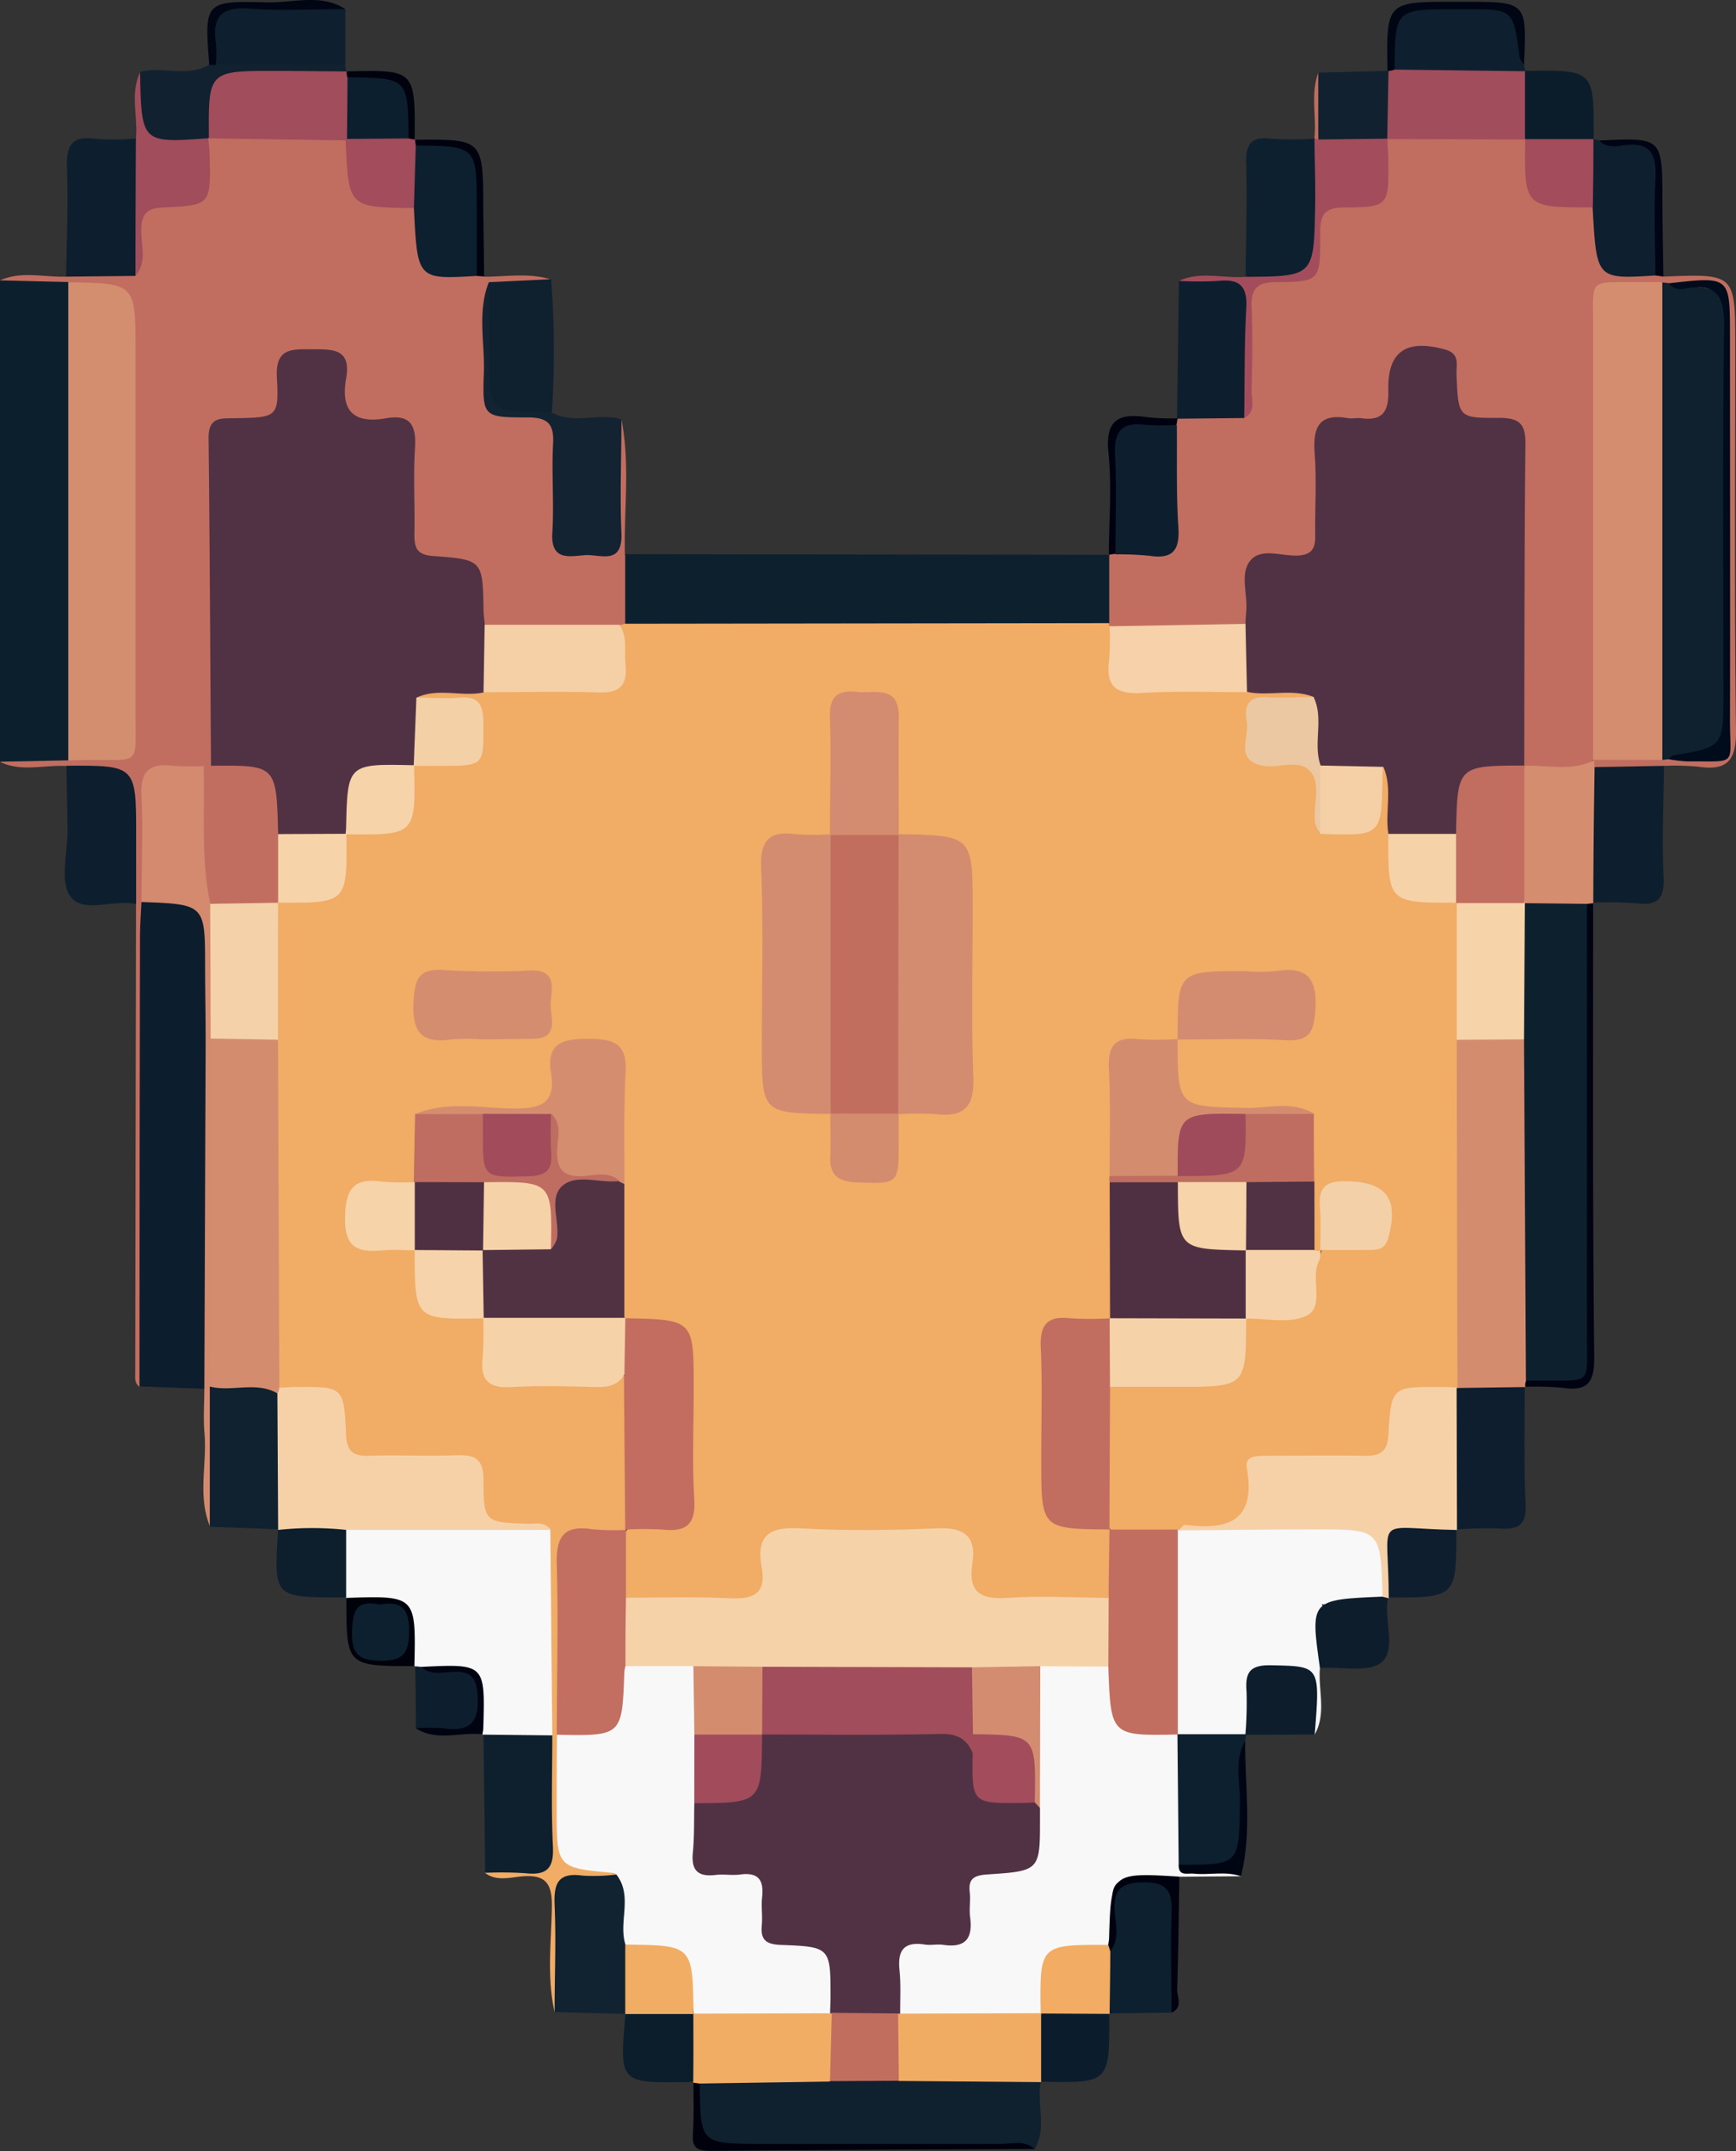 <svg xmlns="http://www.w3.org/2000/svg" viewBox="0 0 279.75 346.45"><rect x="0" y="0" width="279.75" height="346.45" fill="#333333" stroke="none"/><defs><style>.cls-1{fill:#f1ac65;}.cls-2{fill:#c16e60;}.cls-3{fill:#f8f8f8;}.cls-4{fill:#0d202e;}.cls-5{fill:#0c1f2d;}.cls-6{fill:#0c1d2d;}.cls-7{fill:#f8f8f9;}.cls-8{fill:#0f202f;}.cls-9{fill:#d38a6e;}.cls-10{fill:#132331;}.cls-11{fill:#0e1e2e;}.cls-12{fill:#102130;}.cls-13{fill:#0d1f2e;}.cls-14{fill:#0d202f;}.cls-15{fill:#112231;}.cls-16{fill:#0e202e;}.cls-17{fill:#0e202f;}.cls-18{fill:#0f202e;}.cls-19{fill:#a34d5c;}.cls-20{fill:#a14d5b;}.cls-21{fill:#11212f;}.cls-22{fill:#0e1d2c;}.cls-23{fill:#0b1d2c;}.cls-24{fill:#0c1d2c;}.cls-25{fill:#0d1e2d;}.cls-26{fill:#0b1d2b;}.cls-27{fill:#0d1d2c;}.cls-28{fill:#112130;}.cls-29{fill:#000311;}.cls-30{fill:#00010d;}.cls-31{fill:#00020f;}.cls-32{fill:#010614;}.cls-33{fill:#00020b;}.cls-34{fill:#000110;}.cls-35{fill:#000513;}.cls-36{fill:#000613;}.cls-37{fill:#000414;}.cls-38{fill:#000410;}.cls-39{fill:#00020d;}.cls-40{fill:#513244;}.cls-41{fill:#f6d2a9;}.cls-42{fill:#d38c6e;}.cls-43{fill:#d48c6f;}.cls-44{fill:#f6d1a8;}.cls-45{fill:#d38c6f;}.cls-46{fill:#c26d5f;}.cls-47{fill:#513243;}.cls-48{fill:#c16d5f;}.cls-49{fill:#4f3043;}.cls-50{fill:#c26e60;}.cls-51{fill:#d48d6f;}.cls-52{fill:#f5d0a7;}.cls-53{fill:#f6d2a8;}.cls-54{fill:#f6d1a9;}.cls-55{fill:#f4d1a8;}.cls-56{fill:#f7d3a9;}.cls-57{fill:#bf6d61;}.cls-58{fill:#bf6d60;}.cls-59{fill:#ebc8a1;}.cls-60{fill:#f5d2a9;}.cls-61{fill:#f6d3aa;}.cls-62{fill:#f3d0a7;}.cls-63{fill:#f6d3a9;}.cls-64{fill:#f4d0a7;}.cls-65{fill:#d38d6f;}.cls-66{fill:#a24d5c;}.cls-67{fill:#a24c5c;}.cls-68{fill:#d58d6f;}.cls-69{fill:#0f212f;}.cls-70{fill:#000b1b;}.cls-71{fill:#f1ac64;}.cls-72{fill:#d38c70;}.cls-73{fill:#f2ac64;}.cls-74{fill:#f2ad65;}.cls-75{fill:#c26e5f;}.cls-76{fill:#f2ad64;}.cls-77{fill:#0c1f2e;}.cls-78{fill:#a24d5b;}.cls-79{fill:#a24c5b;}.cls-80{fill:#c16e5f;}.cls-81{fill:#f7d4a9;}.cls-82{fill:#a14b5b;}.cls-83{fill:#a04b5b;}</style></defs><g id="Layer_2" data-name="Layer 2"><g id="Layer_1-2" data-name="Layer 1"><path class="cls-1" d="M89.37,324.06c-1.26-5.58-.54-11.24-.44-16.83.08-3.92-1-5.4-5-5-1.87.19-4,.77-5.77-.58,1-1.68,2.79-1.78,4.41-1.74,3.82.08,4.8-2,4.75-5.36-.07-5.16-.1-10.32,0-15.48-.23-8.3,0-16.6-.11-24.9,0-2,.16-4-.67-5.87-1.09-1.67-2.81-1.61-4.47-1.56-4,.1-5.88-1.91-5.73-5.77s-1.78-5.27-5.48-5.13c-3.48.14-7,0-10.45,0-3.75,0-6.19-1.46-6-5.52s-1.63-5.74-5.62-5.55a5.25,5.25,0,0,1-4.55-1.61,9.05,9.05,0,0,1-1-4.81c0-16.88-.21-33.77.09-50.65.22-7.2-.94-14.44.74-21.58,1.11-1.82,3-2.14,4.79-2,4.47.31,6-1.89,5.61-6a6.72,6.72,0,0,1,.49-2.92,3.1,3.1,0,0,1,1-1.25c.64-.17-.21-.24.43-.2,7,.45,10.17-2.89,9.7-9.82a2.66,2.66,0,0,1,1.06-1.12c1.69-.82,3.53-.73,5.34-.76,2.63,0,3.89-1.2,3.93-3.92,0-2.88-1.12-4.21-4.06-4.32-2-.07-4.41.57-5.73-1.86,3.14-3.37,7.2-1.53,10.86-1.93,5.12-.07,10.23,0,15.35,0,6.15-.06,6.31-.24,6.4-6.42a6.34,6.34,0,0,1,.52-3.38,4.69,4.69,0,0,1,1.64-.86,26.59,26.59,0,0,1,7-.45q31.17,0,62.33,0a22.77,22.77,0,0,1,6.93.55,4.16,4.16,0,0,1,1.53,1,7.12,7.12,0,0,1,1,3.29c.79,6.21.8,6.21,6.84,6.27,4.65,0,9.31-.07,14,0,3.72.41,7.83-1.48,11,1.94-1.47,2.55-4.06,1.75-6.24,1.94-2.51.21-3.49,1.47-3.48,3.86,0,2.19.47,3.75,3.1,4.22,7,1.26,7,1.36,7.85,8.21a3.17,3.17,0,0,0,1.12,2.12c5.94,1.41,6.51,1,7.12-4.81.16-1.58-.07-3.38,1.82-4.24,3.42,3.11,1.55,7.18,2,10.83,0,.83,0,1.66.05,2.49,0,6.5,0,6.5,6.46,7.56a5.2,5.2,0,0,1,3.54,1.62c2.16,7.15.7,14.46,1,21.69.24,17,.09,33.93.08,50.89a12.16,12.16,0,0,1-.53,3.93,3.93,3.93,0,0,1-1,1.52,3.25,3.25,0,0,1-1.81.73c-5.33-.24-8.39,1.58-8.13,7.6.12,2.88-2.53,3.57-5,3.68-4.31.18-8.63,0-12.94.1-2.34,0-4.07.49-4.57,3.37-1.29,7.28-1.41,7.26-8.59,7.52a10.52,10.52,0,0,0-2.95.37,10.5,10.5,0,0,1-1.74.42c-3.6,0-7.39,1.33-10.56-1.54-2.13-7.41-1.67-14.85-.3-22.31,2.21-2.42,5.18-1.58,7.91-1.79,1.14-.08,2.31,0,3.46,0,8.92,0,8.92,0,10.31-8.57a3.37,3.37,0,0,1,.94-1.35c7.6.57,10.17-4.57,12-10.57,1.74-1.66,4-1.36,6.09-1.44,2.85-.1,3.53-1.78,3.53-4.26,0-2.69-1.17-3.92-3.87-3.91-2.47,0-4.16.69-4.31,3.53-.11,2.09.26,4.35-1.49,6.07a1,1,0,0,1-1.43-.31c-1.59-3.37-.84-6.94-.93-10.43-.39-3.26.81-6.68-1.06-9.77-3.75-2.18-7.82-.94-11.72-1-9.26-.22-11.39-3.27-8.09-12.13,2.93-2.79,6.59-1.52,10-1.77,2.31-.17,4.64,0,7-.08,2.7-.08,3.81-1.47,3.84-4.1s-1.3-3.91-3.95-3.87c-1.32,0-2.65-.05-4,0-3,.09-6.1-.64-8.9.39-3.72,1.37-1.3,5.41-2.78,7.88a12.72,12.72,0,0,1-.84,1.23,5.94,5.94,0,0,1-4.59,1.44c-4-.24-5,1.95-5,5.51.11,4.93.13,9.86,0,14.8,0,.61,0,1.21,0,1.81-.32,7.09,1.27,14.28-1.07,21.26-1.09,1.21-2.57,1.37-4.06,1.58-5.76.79-5.78.8-5.81,6.74s.14,12-.05,17.93c-.13,4.11.75,6.87,5.64,6.51a5.13,5.13,0,0,1,4.08,1.57,11.51,11.51,0,0,1,.13,11c-6.77,2.61-13.73,1.5-20.61.77-2.61-.27-3.1-2.86-3.14-5-.07-4.13-2.22-5.42-6.05-5.34-6.66.14-13.31.09-20,0-3.26,0-4.72,1.21-5.06,4.59-.56,5.46-1.52,6.38-6.87,6.31-5.58-.08-11.3,1.24-16.73-1.17a11.33,11.33,0,0,1-.16-11c1.47-1.69,3.51-1.79,5.5-1.81,2.84,0,4.28-1.24,4.28-4.21V218.2c0-2.88-1.26-4.26-4.17-4.33-2-.05-4,0-5.62-1.58-2.49-7-.82-14.24-1.14-21.36,0-5.62,0-11.25,0-16.88,0-3-.87-5.12-4.48-5.13-3.2,0-4.22,1.62-4.58,4.55-.71,5.87-1.25,6-7.18,6.37-4.68.29-9.55-1.38-14,1.19-1.65,2.9.07,6.51-2,9.31-1.75,1.65-4,1.41-6.12,1.47-2.77.07-3.74,1.49-3.74,4.11s1.09,4,3.82,4c2,0,4-.11,5.75,1.16a5.88,5.88,0,0,1,1.34,4.66c-.23,3.85,1.47,5.51,5.29,5.24a8.07,8.07,0,0,1,3.9.63,2.86,2.86,0,0,1,1.17,1.14c2,9.15,2,9,11.88,9.24,3.7.11,7.37-1.5,11-.09,1.28,8.09,2,16.16-.41,24.18a5.58,5.58,0,0,1-4.52,1.69c-4.3-.2-5.25,2.17-5.21,5.93.08,8.46.17,16.92,0,25.38q.19,7.39,0,14.79c-.08,3.61.66,6.11,5,6.1,1.49,0,3.46.05,3.64,2.4a4.21,4.21,0,0,1-2.17,1.12c-6.41,1.43-6.19,1.44-6.51,8.29C91,315.92,92.84,320.43,89.37,324.06Z"/><path class="cls-2" d="M100.73,100.46c-.31.09-.62.16-.93.22-7.26,2.33-14.56,1.79-21.86.27-.34-.35-.85-.68-.87-1.17-.32-5.62-1.89-9.78-8.84-9.52-2.3.08-2.7-2.61-2.83-4.66-.25-4-.13-8-.11-12,0-3.06-1.19-4.75-4.39-4.63-4.62.18-6.74-2-6.63-6.63.06-2.43-.74-4.19-3.67-4.24s-4.21,1.52-4.23,4.29c0,3.86-1.43,6.57-5.76,6.48s-5.33,2.13-5.3,6c.11,13.66.07,27.32,0,41,0,2.48.27,5-.94,7.36A3.35,3.35,0,0,1,33,124.29c-8.71,1.63-8.7,1.63-8.71,10.81,0,3.65.06,7.3,0,11,.33,23.95.12,47.89.1,71.83,0,2-.06,4.05-1.92,5.42-.82-.57-.68-1.44-.68-2.25q.06-37.71.13-75.42c-2.63-3.34-1.3-7.26-1.6-10.94a38.45,38.45,0,0,1,0-4.92c.13-3.22-1.15-4.94-4.57-4.86a6.45,6.45,0,0,1-5-1.58c-3.57-.23-7.22,1-10.7-.65,3.24-2.92,7.18-1.45,10.84-1.72,8.56-.49,9.5,2,9.45-9.77-.08-18.15,0-36.31,0-54.46,0-9.48,0-9.48-9.4-9.8C7.2,46.67,3.23,48.17,0,45.16c3.47-1.56,7.1-.48,10.66-.6,2.72-2.58,6.45-.78,9.42-2.19,2.06-1.41,1.27-3.59,1.42-5.46.21-2.61,1.2-4.83,4-4.61,5.89.47,7.48-2.57,7.12-7.68a4,4,0,0,1,.58-1.88,3.13,3.13,0,0,1,1.34-1.13c7-.9,14-1.44,21,.4a5.06,5.06,0,0,1,1.62,4.47c-.32,4.37,1.71,6,5.87,5.62a5.8,5.8,0,0,1,3.77.94,4.06,4.06,0,0,1,1.12,2.17c1.51,7.17,1.51,7.17,8.76,8.36a11,11,0,0,1,1.35,1c3.58,0,7.2-.67,10.74.44-2,3.29-5.83,1-8.29,2.8-2.69,5.18-1,10.68-1,16,0,2.14,2.47,2.17,4.35,2.32,5.46.44,6.24,1.26,6.42,6.6.11,3.15,0,6.3,0,9.44C90.35,85,90,88,94.38,87.9s3.84-3.25,3.91-6c.07-3-.06-6,.06-8.94.08-1.94-.2-4.06,1.79-5.39,1.43,7.21.39,14.47.56,21.71A9.81,9.81,0,0,1,100.73,100.46Z"/><path class="cls-2" d="M268.08,44.55c11.55-.46,11.55-.46,11.55,11.14,0,20.64-.16,41.28.12,61.91.07,4.9-1.41,6.59-6.13,5.88a41.62,41.62,0,0,0-5.48-.13c-3.52,2.3-7.2,1.94-10.93.67a1.14,1.14,0,0,1-.48-1.57c3.32-2.42,7.13-1.25,10.74-1.46h1.82c8,0,8,0,8-8V55.18c0-8.31,0-8.31-8.21-8.29l-1.84,0c-8.95.36-9,.36-9,9.25,0,19.41,0,38.81,0,58.22,0,2.61.46,5.35-1.23,7.71-3.28,4.07-7.24,3.25-11.31,1.56-1.91-2.27-1.5-5-1.51-7.65,0-13.32,0-26.64,0-40,0-5,.27-7.25-6-7.28-3.93,0-4.85-2.86-5-6.16-.08-2.63-.88-4.51-4-4.51-2.81,0-3.63,1.47-3.95,4-.79,6.28-.91,6.56-6.86,6.76-4,.13-5.24,1.84-5.14,5.52s.13,7.66-.09,11.48c-.16,2.92-1.56,5-4.56,4.84-5.15-.25-6.78,2.31-6.53,7a4.22,4.22,0,0,1-1.29,3.18,43.87,43.87,0,0,1-22,0,.58.58,0,0,1-.07-.48,10.17,10.17,0,0,1,0-11l-.06.09a10,10,0,0,1,1.4-.93c8.22-1.33,8.18-1.33,8.25-10,0-3.26-.41-6.56.49-9.78a10.17,10.17,0,0,1,.94-1.41l-.1.07c2.76-2.43,6.54-.58,9.46-2.26,1.83-1.57,1.16-3.7,1.21-5.62.11-3.33.08-6.65,0-10,0-3.76,1.76-5.7,5.45-5.43,4.49.33,5.93-1.76,5.59-5.94-.25-3.07.53-6.08,4.29-5.95,5.33.18,7.13-2.32,6.75-7.2a4.44,4.44,0,0,1,.48-1.93,3,3,0,0,1,1.18-1.31c6.88-1.47,13.79-1,20.69-.29a3.39,3.39,0,0,1,1.38,1c-.32,7.48,4,10.31,10.75,10.66A4,4,0,0,1,257.8,35c1.52,7.36,1.52,7.36,8.93,8.64C267.19,43.9,267.64,44.21,268.08,44.55Z"/><path class="cls-3" d="M200,302.19l-9.9.08a6.22,6.22,0,0,1-2.61,1.29c-6.55,1.18-6.54,1.19-7.52,7.84a5,5,0,0,1-.7,1.81c-.34.36-.73.89-1.18.86-7.31-.61-9.61,3.62-9.71,10A3.23,3.23,0,0,1,167,325.2c-7.35.8-14.7,1.54-22-.45-2.44-2.86-1.83-6.21-1.26-9.43s3.34-3.44,5.82-3.39c4.26.07,6.12-1.81,5.67-6-.32-3,.89-4.53,4-5,7-1,7-1.07,7-8.11,0-.66,0-1.32.07-2,.13-5.6-.05-11.2-.1-16.8,0-2,0-4,1.15-5.72,3.5-2.23,7.18-1.76,10.89-.7,1.76,1.15,1.94,3,1.82,4.8-.31,4.4,1.82,5.9,5.9,5.58a6.65,6.65,0,0,1,3.35.64,2.84,2.84,0,0,1,1.18,1.22c1.71,6.11-.14,12.46,1.19,18.58.94,1.93,2.77,1.38,4.34,1.6S199.49,300,200,302.19Z"/><path class="cls-4" d="M178.75,89.36c0,3.67,0,7.33,0,11l-78,.1,0-11.2Z"/><path class="cls-5" d="M0,45.16l11,.27c1.58,2,1.45,4.35,1.45,6.66q0,31.86,0,63.71c0,2.31.13,4.69-1.46,6.66l-11,.22Q0,83.92,0,45.16Z"/><path class="cls-6" d="M22.48,223.3q0-36.28.08-72.55c0-1.81.16-3.63.24-5.44,2-1.61,4.31-1.53,6.65-1.34,2.91.25,4.54,1.76,4.69,4.76.17,3.32.1,6.64.1,10q0,28.89,0,57.79c0,2.43.56,5-1.29,7.16Z"/><path class="cls-7" d="M212.7,268.64c-.3,3.58,1.08,7.28-.84,10.73-1.81-1.68-1.47-3.95-1.55-6.06-.11-2.89-1.81-3.55-4.3-3.52s-3.69,1-3.8,3.52c-.1,2.11.22,4.37-1.52,6.09l.12-.12a9.88,9.88,0,0,1-11.07,0l0,.05a69,69,0,0,1,0-33l.16.1c9.48-1,18.95-2.18,28.53-1.66,3.85.21,5.8,2,5.64,5.91-.09,2.13.32,4.33-.89,6.29-3.5,2.11-4.43,2.23-10.19,1.39C214.58,261.83,215,265.26,212.7,268.64Z"/><path class="cls-8" d="M167.72,335.29c-.72,3.59,1.05,7.4-1,10.87-10.59-.83-21.19-.19-31.79-.35-6.3-.1-12.61-.12-18.91,0-2.7.06-4.07-.63-3.75-3.58.26-2.3-.23-4.64.29-6.94,2.52-2.22,5.62-1.5,8.52-1.56,4.13-.07,8.25-.18,12.37.09,3.76-.11,7.51-.14,11.27,0,7.43.28,14.92-1,22.3.8Z"/><path class="cls-9" d="M32.93,223.64q.1-27.91.21-55.84c0-4-.08-8-.09-12,0-10.15,0-10.15-10.25-10.52,0-5.65.28-11.32,0-16.95-.22-4,1.16-5.48,5.07-5a39.35,39.35,0,0,0,5,.05,6.78,6.78,0,0,1,1.51,5,130,130,0,0,0,1,17.08c.23,7.33.19,14.66,0,22q.3,27.79,0,55.57c.19,5.76.1,11.52,0,17.28,0,2,.08,4-1.55,5.52-2-4.86-.47-9.93-.87-14.88C32.74,228.57,32.92,226.1,32.93,223.64Z"/><path class="cls-10" d="M100.14,67.55c0,6.15-.26,12.29,0,18.43.17,5.09-3.44,3.28-5.82,3.43S88.75,90.47,89,85.88c.31-4.79-.13-9.63.13-14.43.18-3.33-1-4.24-4.24-4.22-7,0-7.17-.12-6.92-7.17.17-4.87-1.08-9.83.8-14.61,2.42,3.25,1.39,7,1.47,10.57.15,7.49,0,7.49,6.93,9.42a6.2,6.2,0,0,1,1.72,1C92.5,68.42,96.48,66.42,100.14,67.55Z"/><path class="cls-11" d="M245.71,223.36c0,6.28-.17,12.56.14,18.83.18,3.48-1.19,4.21-4.25,4a61.41,61.41,0,0,0-6.91.15l-.62-.71c-1-7.41-2.13-14.83.69-22.12l.1.06c3.23-2.45,6.71-1.77,10.2-.79Z"/><path class="cls-12" d="M33.81,245.9q0-11.29,0-22.58c4-2.13,7.86-2.3,11.41,1,1.89,7.08,1.53,14.18.26,21.3l-.64.69Z"/><path class="cls-13" d="M10.71,123.33c11.23-.06,11.24-.06,11.23,11.36,0,3.64,0,7.29,0,10.93-3.61-.84-8.59,1.64-10.64-1.3-1.71-2.44-.37-7-.41-10.63C10.84,130.24,10.77,126.78,10.71,123.33Z"/><path class="cls-14" d="M200.72,44.55c.05-6,.28-12,.1-18-.09-3.09.53-4.64,4-4.21a54.2,54.2,0,0,0,7,0c1.88,2.08,1.8,4.72,1.4,7.1a59.5,59.5,0,0,0-1,12.83c.1,1.93-.73,2.77-2.63,2.65C206.65,44.75,203.65,45.38,200.72,44.55Z"/><path class="cls-13" d="M256.82,123.55l11.32-.2c-.05,6-.36,11.94-.06,17.89.17,3.59-1,4.68-4.4,4.25a59.6,59.6,0,0,0-6.95-.11l-.64-.69C255.08,137.6,253.89,130.5,256.82,123.55Z"/><path class="cls-13" d="M200.5,67.33l-10.83.11q.17-11.11.31-22.25c11.26-.77,11.38-.77,11.2,10.54C201.12,59.59,202.18,63.56,200.5,67.33Z"/><path class="cls-13" d="M21.83,44.44l-11.17.12c.07-5.76.36-11.54.14-17.29-.14-3.62.53-5.53,4.69-4.9a37.16,37.16,0,0,0,6.41-.07,6.28,6.28,0,0,1,1.44,5.56C22.52,33.37,22.54,38.93,21.83,44.44Z"/><path class="cls-15" d="M89.37,324.06c0-5.75.26-11.51,0-17.25-.15-3.52.62-5.27,4.52-4.72a29.7,29.7,0,0,0,5.4-.17c2.67,0,2.64,2.13,2.88,3.84a30.56,30.56,0,0,1,.07,7c-.17,3.64.62,7.37-.82,10.92-.21.23-.42.45-.64.67Z"/><path class="cls-16" d="M89,279.5c0,6-.19,11.93.1,17.88.18,3.55-1,4.72-4.46,4.32a60.27,60.27,0,0,0-6.45-.06q-.14-11.14-.28-22.31l.67-.62C82.12,277.69,85.66,277,89,279.5Z"/><path class="cls-14" d="M189.74,279.32l11.07,0-.16,1.08c-.93,5.56-.3,11.16-.35,16.73,0,2.64-.57,4.12-3.54,3.74-2.26-.29-4.6.47-6.82-.48Z"/><path class="cls-17" d="M266.76,44.37c-9.48.6-9.48.6-10.11-10.88-2-3.38-1.65-6.89-.5-10.43l.64-.64,1,.21a5.35,5.35,0,0,0,1.43.35c8,.34,8.09.34,8,8.61C267.12,35.85,267.74,40.14,266.76,44.37Z"/><path class="cls-18" d="M88.93,66.4c-10.12.14-10.12.14-10.12-10.08V45.45l10-.48A151.77,151.77,0,0,1,88.93,66.4Z"/><path class="cls-17" d="M245.58,10.45l.22,1-.69.67c-6.9,1.28-13.78,2-20.58-.53C223.62,1,223.62,1,233.71,1c.33,0,.66,0,1,0,3.27.19,7.15-1.24,9.63.58S244.43,7.52,245.58,10.45Z"/><path class="cls-14" d="M188.78,324.16l-10,.12-.61-.68c-1.06-3.31-1.38-6.58.49-9.75,1.34-2.48.68-5.17.58-7.72-.18-4.24,2.71-3.31,5-3.24s5.32-1.25,5.07,3.1C188.92,312,189.81,318.13,188.78,324.16Z"/><path class="cls-17" d="M55.66,1.47c0,3,0,6,0,9-7,2.35-13.95,2.08-20.95.18C33.58,1,33.58.93,42.82,1,47.1,1.09,51.41.46,55.66,1.47Z"/><path class="cls-19" d="M200.5,67.33c.09-5.91,0-11.82.34-17.72.2-3.51-1.06-4.72-4.46-4.37a57,57,0,0,1-6.4,0c3.5-1.61,7.16-.36,10.74-.65,11-.08,11-.08,11.21-11.35.06-3.61-.07-7.22-.11-10.83v-.18a6.16,6.16,0,0,1,1.55-.8c3.46-.27,7-1.12,10.22.95,0,1.16.13,2.32.14,3.48.07,7.29.07,7.52-7.22,7.56-3.83,0-3.75,2.08-3.76,4.77,0,7-.08,7.19-7.06,7.25-3,0-4.13,1-4,4,.19,4.48.11,9,0,13.44C201.67,64.41,202.44,66.27,200.5,67.33Z"/><path class="cls-20" d="M21.83,44.44q0-11.07.07-22.14c.36-3.57-1-7.25.71-10.73,1.52,1.12,1.68,2.81,1.59,4.42-.24,3.84,1.51,5.36,5.24,5.12a5.3,5.3,0,0,1,4.13,1.16c.08,1,.2,2,.22,2.95.17,7.75.17,7.85-7.5,8.2-2.51.11-3.45.9-3.52,3.46S23.78,42.13,21.83,44.44Z"/><path class="cls-21" d="M33.57,22.27c-10.77.78-10.77.78-11-10.7,3.65-.93,7.58.93,11.11-1.12.36-.47.72-.47,1.07,0l20.86,0,.17,1-.62.59c-4.52,1.64-9.21.79-13.81.79-3.91,0-6.53.74-6.19,5.4a4.35,4.35,0,0,1-1.58,4Z"/><path class="cls-22" d="M212.7,268.64c-1.56-11-1.56-11,10.16-11.49l.45-.19.37.31c-.74,3.55,1.41,8.28-1,10.42C220.68,269.48,216.13,268.43,212.7,268.64Z"/><path class="cls-23" d="M178.75,324.28c.06,11.24.06,11.24-11,11l.1.06a10,10,0,0,1,0-11.1l-.07.05a10.12,10.12,0,0,1,11.11.06Z"/><path class="cls-24" d="M111.8,335.28c-.33,0-.66.07-1,.07-11,.14-11,.14-10-11l0,.06c3.21-2.28,6.69-1.53,10.16-.94a3.17,3.17,0,0,1,1.37,1.06,14.26,14.26,0,0,1,0,10.11C112.16,334.83,112,335.05,111.8,335.28Z"/><path class="cls-25" d="M55.82,257.28h-1c-10.7,0-10.7,0-10-11l-.06.11c3.52-2.34,7.17-1.94,10.88-.56,2.44,3.42,1.86,7.06.79,10.74Z"/><path class="cls-11" d="M234.69,246.3c0,11,0,11-11,11l.13.13c-1.16-3-.31-6.15-.52-9.21-.15-2.13,1.33-2.88,3.05-3.12,2.93-.41,5.9-.75,8.45,1.35Z"/><path class="cls-26" d="M245.8,11.42c11.1-.17,11.1-.17,11,11l0,0a9.76,9.76,0,0,1-11,0l0,0a9.76,9.76,0,0,1,0-11Z"/><path class="cls-27" d="M200.69,279.4a61.64,61.64,0,0,0,.19-6.92c-.24-3,.41-4.34,3.92-4.27,7.94.17,7.94,0,7.06,11.16Z"/><path class="cls-28" d="M223.59,22.34l-11.16.13a74.31,74.31,0,0,1,0-10.76l11.18-.3.6.67c1.3,3.51,1.8,7-.61,10.28Z"/><path class="cls-13" d="M67,278.35q0-5-.08-10l.79-.43a8.92,8.92,0,0,1,1.79,0c1.5.06,3,0,4.5.2,4.2.45,4.19,3.53,4.17,6.65s-1.67,4.46-4.77,4.08C71.24,278.57,69,279.31,67,278.35Z"/><path class="cls-29" d="M256.73,145.38c0,24.41-.1,48.81.17,73.21.05,4.35-1.25,5.5-5.22,4.92a47.42,47.42,0,0,0-6-.15l.09,0a1.09,1.09,0,0,1,.41-1.59c7.95-2.37,8-2.37,8-10.92q0-28.59,0-57.18c0-2.63-.35-5.33,1-7.81a1.1,1.1,0,0,1,1.6-.41Z"/><path class="cls-30" d="M112.76,335.51c.1,9.79.1,9.79,10,9.79,12.9,0,25.81,0,38.71,0,1.75,0,3.67-.64,5.21.83-17.39.08-34.79.14-52.19.29-2.09,0-3-.44-2.84-2.72.2-2.81.08-5.63.1-8.45l0,.09C112.16,335,112.49,335,112.76,335.51Z"/><path class="cls-31" d="M188.78,324.16c0-5.28-.16-10.58,0-15.85.12-3.32-.33-5.18-4.44-5.13-3.81,0-5,1.3-4.69,4.91.15,2,.79,4.31-.76,6.21a.68.68,0,0,1-.45-.63c0-.28.05-.42.13-.42a8.46,8.46,0,0,0,.15-1c.32-10.66.32-10.66,11.33-10-.11,6-.14,12.09-.36,18.12C189.67,321.64,190.69,323.32,188.78,324.16Z"/><path class="cls-32" d="M245.58,10.45a3.9,3.9,0,0,1-.71-1.26c-1-7.7-1-7.7-8.66-7.7h-1.48c-9.92,0-9.92,0-10,9.72-.22.5-.54.58-1,.23l-.14,0C223.4.29,223.4.29,234.43.29h1.5C246.06.29,246.06.29,245.58,10.45Z"/><path class="cls-33" d="M66.88,268.35c-11.08,0-11.08,0-11.06-11.07l0,.15c3.67-2.33,8-2.94,10.95,0s2.34,7.27,0,10.95Z"/><path class="cls-34" d="M189.77,67.37l-.17,1a4.23,4.23,0,0,1-1.68,1c-6.65,1.88-6.52,1.88-6.72,8.71-.1,3.72,1.1,7.68-1.45,11.11l-1.06.16c0-5.44.51-10.93-.06-16.3s1.54-6.56,6.2-5.86A33.86,33.86,0,0,0,189.77,67.37Z"/><path class="cls-35" d="M189.94,300.35c9.81,0,9.71,0,9.87-9.9.05-3.36-1-6.86.84-10.09-.05,7.28,1.14,14.6-.67,21.83-2.51-.86-5.11-.15-7.65-.42C191.36,301.67,189.88,302.26,189.94,300.35Z"/><path class="cls-31" d="M78,44.53l-1.23-.09c-2.47-3.44-1.3-7.38-1.39-11.09-.18-7.72-.06-7.72-7.51-8.94a2.85,2.85,0,0,1-1.3-1.05c0-.28.11-.56.17-.84,11.12-.13,11.11-.13,11.13,11.13C77.91,37.28,78,40.91,78,44.53Z"/><path class="cls-36" d="M34.79,10.46H33.72C32.93.29,32.93.11,43.12.38c4.17.1,8.56-1.46,12.54,1.09-5.14,0-10.31.32-15.42-.07C35.75,1.05,34.14,2.65,34.8,7A22.47,22.47,0,0,1,34.79,10.46Z"/><path class="cls-37" d="M266.76,44.37c0-5.1-.27-10.22,0-15.31.26-4.12-.69-6.37-5.33-5.63-1.24.2-2.66.34-3.7-.8,10.15-.48,10.13-.48,10.16,9.54,0,4.12.1,8.25.15,12.38Z"/><path class="cls-38" d="M67,278.35a31.3,31.3,0,0,1,4.44,0c4.38.66,5.86-1.07,5.51-5.45-.22-2.83-1.19-3.73-3.87-3.63-1.74.06-3.65.62-5.2-.78,3.29-2.49,7.26-2.83,9.88-.09,2.89,3.05,2.34,7.29,0,11l.15-.05C74.25,278.87,70.43,280.58,67,278.35Z"/><path class="cls-39" d="M55.82,11.5c11.09-.27,11.09-.27,11,11l0-.06a1,1,0,0,1-1.39-.15c-.13-6.14-3.16-9.38-9.41-9.42a.94.94,0,0,1-.17-1.38Z"/><path class="cls-2" d="M212.43,11.71V22.47a3.05,3.05,0,0,1-.61-.27C212.17,18.71,211.17,15.15,212.43,11.71Z"/><path class="cls-40" d="M200.71,100.48c0-.66.06-1.33.12-2,.26-2.78-1.1-6.1.67-8.21s5-.67,7.61-.79c2.2-.1,2.86-1.08,2.83-3.1-.06-4.48.25-9-.09-13.44-.32-4.23.79-6.41,5.39-5.59.65.11,1.34-.07,2,0,3.52.51,4.58-1,4.48-4.47-.16-6.32,2.93-8.32,9.18-6.58,2.44.68,1.75,2.5,1.81,4,.28,6.89.25,7.06,6.8,7,3.2,0,4.34.81,4.31,4.17-.19,17.27-.15,34.55-.19,51.82l-.53.62c-6.21.19-10.23,2.52-9.55,9.61.06.61-.59,1.14-1.15,1.54-3.66,1.14-7.27,1.69-10.67-.75-.58-3.59.72-7.31-.81-10.82-3.27,2-6.62,1.87-10,.39-2.53-3.65-1.65-7.66-1.2-11.62-3.49-1.4-7.19-.09-10.73-.81C198.43,107.85,198.62,104.19,200.71,100.48Z"/><path class="cls-40" d="M34,123.34c-.12-17.62-.19-35.24-.39-52.86,0-3.43,2.11-3.07,4.3-3.12,6.72-.13,7.06-.16,6.71-6.53-.26-4.61,2.13-4.61,5.44-4.58s6.6-.29,5.72,4.69c-.92,5.21,1.19,7.35,6.42,6.43,3.81-.67,4.91,1,4.68,4.72-.3,4.64,0,9.31-.1,14,0,2.14.39,3.27,3,3.46,8,.58,8,.7,8.14,8.63,0,.83.14,1.65.21,2.48a11.11,11.11,0,0,1-.18,10.86c-3.57.76-7.32-.79-10.82.84,1.69,3.75,2.08,7.44-.43,11l.06-.1c-6.64.76-10.38,4.41-11,11.12l.07-.08c-3.43,2.48-7.06,1.93-10.73.7-.11-.11-.28-.2-.35-.34A26.28,26.28,0,0,0,34,123.34Z"/><path class="cls-41" d="M178.6,268.43l-11-.07c-3.44,2.49-7.37,1.22-11.1,1.45-11.14.19-22.29.21-33.43,0-3.77.11-7.54.14-11.31,0s-7.7.9-11.27-1.26c-1.71-3.78-2.09-7.53.25-11.22,5.66,0,11.33-.2,17,.09,3.84.19,5.76-.89,5-5-.94-5.18,1.29-6.56,6.28-6.27,7.3.43,14.65.32,22,0,4.35-.18,6.36,1.26,5.68,5.66s1.06,5.85,5.49,5.55c5.47-.38,11-.06,16.47,0C181,261.09,181.1,264.77,178.6,268.43Z"/><path class="cls-3" d="M100.79,268.34l10.95,0c2.52,3.35,1.33,7.22,1.51,10.89s.13,7.32,0,11c0,1.15.07,2.31.07,3.47,0,6.11,0,6.24,6.31,7.25,3.61.57,4.55,2.81,4.64,5.92.07,2.47.5,4.39,3.62,4.93,7.73,1.34,9.49,5.51,5.72,12.9-7.33,1.71-14.63,2.33-21.88-.38l.06.06c-.49-6.87-4.4-10.37-11-11.18-1.17-3.67,1.24-7.8-1.46-11.28-.14-.09-.28-.24-.42-.25-9.22-.84-9.22-.84-9.21-10.49,0-3.94,0-7.87.06-11.81A24.17,24.17,0,0,0,100.79,268.34Z"/><path class="cls-7" d="M77.73,279.38a8,8,0,0,0,.15-1c.3-10.41.3-10.41-10-9.91l-1.1-.11c.25-11.37.25-11.37-11-11q0-5.53,0-11.06c5-3.09,10.63-1.61,15.9-1.45,5.67.17,11.38.77,17,1.47L89,279.5Z"/><path class="cls-42" d="M44.7,224.42c-3.47-2-7.31-.18-10.88-1.1l.12-56a10,10,0,0,1,10.86.18l.21,56A.67.67,0,0,1,44.7,224.42Z"/><path class="cls-43" d="M245.92,222.4a2,2,0,0,0-.12,1l-10.94.15q-.06-28-.11-56.05c3.75-2.38,7.53-2.22,11.35-.16,1.4,2.06,1.24,4.42,1.24,6.72q.06,20.85,0,41.71C247.34,218.05,247.49,220.42,245.92,222.4Z"/><path class="cls-44" d="M234.79,246.42c-13.84-.25-11-2.77-11,11l-1-.25c-.3-10.85-.3-10.87-11-10.84-7.28,0-14.57.1-21.86.16.36-.32.75-.94,1.06-.9,7,.92,11.47-.69,9.92-9.2-.38-2,1.81-1.92,3.28-1.93,5.29,0,10.58-.08,15.87,0,2.42,0,3.51-.67,3.67-3.34.45-7.8.57-7.79,8.52-7.73.82,0,1.65.05,2.48.08Z"/><path class="cls-45" d="M144.84,134.36c11.91.21,11.91.21,11.91,12.18,0,9-.23,18,.1,27,.16,4.68-1.47,6.43-6,5.91a47.9,47.9,0,0,0-6,0l-.67-.69a8.58,8.58,0,0,1-.89-4.31q-.12-17.53,0-35.08a8.49,8.49,0,0,1,.9-4.31Z"/><path class="cls-44" d="M44.7,224.42a2.23,2.23,0,0,0,.31-.93c.84,0,1.67-.09,2.5-.1,7.8-.07,7.91-.07,8.25,7.58.11,2.55.91,3.56,3.51,3.49,4.82-.13,9.65.08,14.47-.08,2.89-.09,4.15.7,4.17,3.89,0,6.94.23,6.93,7.19,7.14,1.29,0,2.71-.35,3.66,1l-32.94,0a50.84,50.84,0,0,0-11,0Z"/><path class="cls-45" d="M133.77,179.41c-11-.12-11-.12-11-11.34,0-9.43.25-18.87-.11-28.28-.17-4.5,1.32-6,5.61-5.42a39.64,39.64,0,0,0,5.45,0l.67.69a9.57,9.57,0,0,1,.91,4.85q.08,17,0,33.93a9.93,9.93,0,0,1-.88,4.86Z"/><path class="cls-46" d="M100.64,212.32c11.15.21,11.15.21,11.15,11.23,0,6-.27,12,.09,17.91.25,4.14-1.36,5.3-5.13,4.89a56.59,56.59,0,0,0-6,0l0,0-.2-25c-1.79-2.69-1.36-5.53-.53-8.39Z"/><path class="cls-47" d="M100.61,190.68l0,21.64.13,0a33.53,33.53,0,0,1-22.91,0l.09.07c-2.48-3.44-2-7-.58-10.7,2.76-2.8,6.72-.81,9.75-2.46,1.2-.89,1.21-2.18,1.33-3.5.55-6,1.42-6.78,7.54-6.63a9.13,9.13,0,0,1,3.36.48A3.37,3.37,0,0,1,100.61,190.68Z"/><path class="cls-48" d="M178.79,246.33c-11-.08-11-.08-11-11.32,0-6,.2-11.95-.07-17.91-.18-3.69,1-5.2,4.74-4.77a51.57,51.57,0,0,0,6.46,0l.58.69c.95,3.52,1.45,7-.62,10.34q-.06,11.52-.1,23Z"/><path class="cls-49" d="M178.88,212.33l-.06-21.9c3.39-2.25,7-1.62,10.56-.7,1.68,1.2,1.8,3.07,1.71,4.82-.2,3.91,1.37,5.79,5.4,5.48a7.59,7.59,0,0,1,3.82.65,2.87,2.87,0,0,1,1.2,1.24c.87,3.58,1.48,7.13-.77,10.47l0,0a32.15,32.15,0,0,1-22-.05Z"/><path class="cls-50" d="M100.79,268.34a5.35,5.35,0,0,0-.18,1c-.37,10.26-.37,10.26-10.88,10.06,0-9.1.26-18.2,0-27.29-.14-4.42.95-6.54,5.69-5.81a38,38,0,0,0,5.45.11l0,0v11Q100.78,262.84,100.79,268.34Z"/><path class="cls-48" d="M178.6,268.43l.06-11c0-3.69.09-7.38.13-11.07l0,0H189.8q0,16.5,0,33C179,279.58,179,279.58,178.6,268.43Z"/><path class="cls-51" d="M100.61,190.68a4.31,4.31,0,0,1-.84-.4c-2.08-.84-4.28-.52-6.36-.34-3.45.31-4.92-1.1-5-4.43,0-1.46.15-3-1.33-4-3.17-1.28-6.47-.39-9.7-.68-3.55-.14-7.27,1-10.54-1.38,5.26-2.18,10.77-.93,16.13-.91,4.45,0,6.59-1,5.82-5.78s1.94-5.45,5.94-5.44,6.38.58,6.08,5.4C100.49,178.68,100.67,184.69,100.61,190.68Z"/><path class="cls-42" d="M178.81,189.44c0-5.76.16-11.52-.11-17.27-.17-3.59.85-5.24,4.66-4.8a57.07,57.07,0,0,0,6.41,0l0,0c0,11,.05,10.83,10.85,11.08,3.7.09,7.58-1.2,11.14.92-3.27,2.38-7,1.3-10.57,1.44-.66,0-1.32,0-2,0-6.72,0-6.72,0-8.31,6.76a3.52,3.52,0,0,1-1.26,2.08C186,189.83,182.4,190.28,178.81,189.44Z"/><path class="cls-52" d="M77.92,111.49l.18-10.86,21.69,0c1.41,1.93.76,4.17,1,6.28.37,3.38-.81,4.77-4.42,4.62C90.22,111.31,84.07,111.5,77.92,111.49Z"/><path class="cls-45" d="M133.74,134.38c0-6.29.2-12.58,0-18.85-.11-3.41,1.3-4.43,4.39-4.09,2.89.32,6.75-1.2,6.7,4.07-.07,6.28,0,12.57,0,18.85l-.08.08a10.14,10.14,0,0,1-10.94,0Z"/><path class="cls-53" d="M77.86,212.25l22.91,0-.15,9.1c-1.05,1.83-2.7,2.1-4.65,2.05-4.48-.11-9-.26-13.43,0-3.72.25-5.2-1-4.76-4.75A58.11,58.11,0,0,0,77.86,212.25Z"/><path class="cls-45" d="M189.77,167.41c0-11,0-11,10.83-11a31.54,31.54,0,0,0,5,0c5.08-.81,6.69,1.16,6.36,6.25-.23,3.53-.9,5.07-4.76,4.87-5.79-.31-11.61-.09-17.41-.1Z"/><path class="cls-41" d="M178.81,212.32l22,.05c0,11,0,11-11.09,11-3.62,0-7.24,0-10.85,0Z"/><path class="cls-54" d="M200.71,100.48l.24,11c-5.65,0-11.31-.21-16.94.13-4.13.25-5.85-1-5.29-5.26a41.69,41.69,0,0,0,.08-5.48Z"/><path class="cls-55" d="M44.8,167.46l-10.86-.18q0-10.84-.07-21.71c3.26-2.46,6.76-1.78,10.28-.79l.66.61Q44.81,156.43,44.8,167.46Z"/><path class="cls-56" d="M245.61,167.41l-10.86.06q0-11,0-22.06l.63-.59a14.84,14.84,0,0,1,10.26.13,3.54,3.54,0,0,1,1.07,1.47c1.08,5.82.5,11.68.42,17.53A4.13,4.13,0,0,1,245.61,167.41Z"/><path class="cls-51" d="M77.77,167.41a34.32,34.32,0,0,0-5,0c-4.76.7-6.39-1.1-6.13-6,.2-3.68.79-5.5,5-5.16a134.82,134.82,0,0,0,13.93.06c4.2-.11,3.32,2.94,3.17,5.19s1.63,5.81-3,5.82Z"/><path class="cls-57" d="M66.89,179.44h11c1.22,1.32,1.32,3,1.34,4.62,0,2.61,1.14,3.88,3.87,3.92s4.36-1,4.35-4c0-1.64.12-3.3,1.35-4.61,1.79,1.57,1.07,3.7,1,5.53-.22,3.37.92,4.77,4.42,4.51,1.85-.14,3.94-.74,5.62.81-3.11.4-6.92-1.2-9.19.75s-.45,5.66-.9,8.57a5.52,5.52,0,0,1-.9,1.61,4.78,4.78,0,0,1-1.22-2.64c-1.15-6.73-1.16-6.73-8.08-6.75-.49,0-1,0-1.48,0-3.34-.08-6.7.3-10-.41a3.07,3.07,0,0,1-1.39-1Z"/><path class="cls-58" d="M200.72,179.42l11,0c0,3.63,0,7.27.07,10.9-3.37,2.61-7.28,1.37-11,1.56-3.71-.19-7.6,1-11-1.46l-11,0a4.1,4.1,0,0,1,0-1l11-.05a3.13,3.13,0,0,1,.8-.58C197,186.53,198,185.65,200.72,179.42Z"/><path class="cls-59" d="M211.68,112.26c1.7,3.54-.13,7.43,1.12,11,2,3.68,2.24,7.36,0,11a5.23,5.23,0,0,1-.89-1.65c-.36-2.79,1-6.15-.67-8.26-1.83-2.29-5.37-.43-8-1.07-4.27-1-1.88-4.56-2.33-7-.37-2-.17-4.08,2.88-4C206.36,112.45,209,112.3,211.68,112.26Z"/><path class="cls-60" d="M200.74,212.39c0-3.68,0-7.37,0-11,3.7-2.27,7.4-2.05,11.11,0a2.93,2.93,0,0,0,.93.08l0,0a3.82,3.82,0,0,1-.15,1.46c-1.63,2.91,1,7.47-2.12,9C207.83,213.24,204,212.31,200.74,212.39Z"/><path class="cls-61" d="M77.77,201.34c.06,3.66.11,7.32.18,11-11.12.2-11.12.2-11.13-10.94l.6-.58a15,15,0,0,1,9.74,0Z"/><path class="cls-62" d="M212.76,201.4c0-2.32.11-4.65-.06-7-.2-2.85.62-4.14,3.83-4.16,6.83,0,9,2.69,7.16,9.24-.5,1.74-1.64,1.84-3,1.85h-7.95Z"/><path class="cls-40" d="M211.83,201.32l-11.11,0,.07.08c-2.21-3.69-2.3-7.37.07-11l10.95-.1C211.82,194,211.82,197.64,211.83,201.32Z"/><path class="cls-63" d="M66.82,201.38c-1.66,0-3.34-.14-5,0-4,.38-6.35-.21-6.22-5.42.12-4.72,1.55-6.25,6-5.65a39.48,39.48,0,0,0,5,.09l.31,0a10.35,10.35,0,0,1,0,10.94Z"/><path class="cls-41" d="M223.72,134.31l11,0c2.42,3.69,2.18,7.38,0,11.09l0,0C223.66,145.4,223.66,145.4,223.72,134.31Z"/><path class="cls-63" d="M44.82,134.34l11-.05c.14,11.16.14,11.16-11,11.1h0C42.69,141.71,42.51,138,44.82,134.34Z"/><path class="cls-63" d="M55.7,134.37c0-.33.07-.66.07-1C56,123,56,123,66.73,123.25,67,134.51,67,134.51,55.7,134.37Z"/><path class="cls-64" d="M66.67,123.35q.21-5.5.43-11c2.3,0,4.61.22,6.89,0,3.09-.26,3.88,1.08,3.9,4,.06,7,.19,7-6.79,7C69.62,123.38,68.15,123.36,66.67,123.35Z"/><path class="cls-43" d="M144.82,179.43c0,1.49,0,3,0,4.46,0,6.91,0,6.8-6.83,6.54-2.88-.11-4.31-1.11-4.19-4.1.09-2.3,0-4.61,0-6.92l.09-.09a10.22,10.22,0,0,1,10.88,0Z"/><path class="cls-52" d="M212.76,134.3c0-3.67,0-7.35,0-11l10.1.21c0,.49-.07,1-.08,1.46C222.65,134.66,222.66,134.66,212.76,134.3Z"/><path class="cls-65" d="M11,122.46q0-38.52,0-77c10.84.18,10.84.18,10.84,11.1q0,29.41,0,58.83c0,7.73.83,7-6.86,7Z"/><path class="cls-2" d="M44.82,134.34c0,3.69,0,7.37,0,11.06l-10.94.17c-1.53-7.32-.85-14.75-1.06-22.14l1.21-.09C44.55,123.22,44.55,123.22,44.82,134.34Z"/><path class="cls-66" d="M55.86,11.51a2.51,2.51,0,0,0,.12.94c1.77,2.83,1.29,5.85.74,8.88a2.67,2.67,0,0,1-1,1.28l-22.06-.32c-.09-10.87-.09-10.88,10.83-10.87C48.25,11.43,52.06,11.48,55.86,11.51Z"/><path class="cls-14" d="M67,23.44c9.82.1,9.82.1,9.82,10.06V44.44c-9.56.58-9.56.58-10.12-10.93C64.8,30.09,64.51,26.72,67,23.44Z"/><path class="cls-67" d="M67,23.44l-.3,10.07c-10.54-.11-10.54-.11-11-10.9l.24-.23a9.3,9.3,0,0,1,9.93-.08,4.66,4.66,0,0,0,1,.16Z"/><path class="cls-68" d="M267.87,122.39l-11.14,0h0q0-34.84,0-69.69c0-8-.9-7.2,7.12-7.26,1.33,0,2.65,0,4,0,1.62,2,1.48,4.33,1.49,6.64q0,31.8,0,63.62C269.33,118.06,269.48,120.43,267.87,122.39Z"/><path class="cls-69" d="M267.87,122.39q0-38.44,0-76.9l1,.11a3.34,3.34,0,0,0,.93.33c8.41.54,8.41.54,8.41,8.86q0,30.65,0,61.3c0,6.57.48,5.78-5.92,5.83a7.28,7.28,0,0,0-3.43.36Z"/><path class="cls-51" d="M256.75,145.47l-1,.11a9.29,9.29,0,0,1-10-.11l0,0a34.77,34.77,0,0,1,0-22.15h0c3.72-.08,7.53.93,11.12-.86h0l.09,1.13Q256.78,134.5,256.75,145.47Z"/><path class="cls-66" d="M223.75,11.44a4.57,4.57,0,0,0,1-.23l21,.26c0,3.65,0,7.31,0,11l-22.2-.07Z"/><path class="cls-13" d="M179.75,89.29c0-5.29.23-10.58-.06-15.85-.21-3.85.95-5.57,5-5a35.54,35.54,0,0,0,4.95,0c.06,5.48-.11,11,.25,16.43.25,3.71-.85,5.22-4.64,4.65A47.21,47.21,0,0,0,179.75,89.29Z"/><path class="cls-67" d="M245.78,22.41l11,0q0,5.52-.1,11C245.63,33.42,245.63,33.42,245.78,22.41Z"/><path class="cls-70" d="M268.86,122.28c.26-.21.49-.55.78-.6,8.08-1.4,8.08-1.39,8.08-10,0-19.63-.16-39.26.12-58.88.07-4.91-1-7.27-6.25-6.33a2.64,2.64,0,0,1-2.72-.83c9.91-1.14,9.91-1.14,9.91,8.4,0,20.63.05,41.26,0,61.88,0,7.64,1.37,6.63-6.94,6.71A27,27,0,0,1,268.86,122.28Z"/><path class="cls-40" d="M133.77,324.26c0-.83.07-1.67.07-2.5,0-8.1,0-8.21-8-8.51-2.41-.09-3.3-.81-3.08-3.17.14-1.49-.11-3,.05-4.49.3-2.71-.53-4.08-3.5-3.68-1.31.18-2.68-.09-4,.07-2.81.34-3.94-.7-3.66-3.59.26-2.65.17-5.32.24-8a4.15,4.15,0,0,1,3.52-1.36c4.71.44,6.5-1.77,6.09-6.28a5.59,5.59,0,0,1,.78-3.28,3.35,3.35,0,0,1,1.39-1.08c9.68-1.21,19.38-.55,29.07-.39a4.63,4.63,0,0,1,4.53,3.22c1.49,2.27-.54,5.67,1.62,7.31,1.86,1.4,4.82.06,7.19,1a3,3,0,0,1,1.51,1.69c0,.5,0,1,0,1.5,0,8.55.06,8.62-8.48,9.18-2.07.14-3.1.62-2.84,2.87.15,1.31-.11,2.68.06,4,.45,3.38-.68,5-4.31,4.47-1-.15-2,.11-3-.05-3.38-.54-4.42,1-4.07,4.16.24,2.3.09,4.64.11,7a2.82,2.82,0,0,1-1.28.93c-3.19.51-6.38.87-9.5-.36C134.13,324.66,134,324.46,133.77,324.26Z"/><path class="cls-71" d="M167.77,324.25q0,5.55,0,11.1l-23-.19c-2.32-3.59-2.15-7.21-.11-10.84l.37,0Z"/><path class="cls-72" d="M167.58,291.2l-.8-.88c-.28-.6-.05.23-.31-.39a21.85,21.85,0,0,0-10.1-10.67c-1.51-3.62-1.81-7.2.26-10.72l11-.18Z"/><path class="cls-73" d="M178.6,313.25c.11.35.22.7.32,1.05,0,3.35-.08,6.71-.11,10.06l-11.11-.06C167.52,313.19,167.52,313.19,178.6,313.25Z"/><path class="cls-74" d="M111.73,324.32l22-.06.27,0c1.73,3.71,2,7.37-.29,11l-21,.32-1-.14C111.76,331.69,111.74,328,111.73,324.32Z"/><path class="cls-75" d="M133.75,335.19c.1-3.65.19-7.31.29-11l10.69.1q.06,5.42.11,10.84Z"/><path class="cls-76" d="M100.76,313.2c10.87.1,10.87.1,11,11.18h-11C100.77,320.64,100.76,316.92,100.76,313.2Z"/><path class="cls-4" d="M245.73,145.47l10,.11q0,34.86,0,69.72c0,7.76.81,7-6.83,7.07l-3,0q-.16-27.5-.31-55Z"/><path class="cls-14" d="M61.15,258.43c3.35-.61,4.78.49,4.78,4.16s-.91,4.94-4.73,4.89c-3.53-.06-4.53-1.22-4.47-4.62S57.42,257.62,61.15,258.43Z"/><path class="cls-77" d="M65.85,22.3l-9.93.08L56,12.45C65.73,12.55,65.73,12.55,65.85,22.3Z"/><path class="cls-48" d="M245.64,123.3q0,11.08,0,22.15h-11l0-11.09C234.83,123.32,234.83,123.32,245.64,123.3Z"/><path class="cls-78" d="M156.63,268.54l.16,10.78a2.22,2.22,0,0,1,0,3.11c-1-2.38-2.55-3.22-5.26-3.16-9.55.22-19.11.09-28.67.09a9.56,9.56,0,0,1,.06-10.91Z"/><path class="cls-42" d="M122.87,268.45l-.06,10.91h0a10.07,10.07,0,0,1-10.91,0c-.05-3.68-.11-7.35-.16-11Z"/><path class="cls-79" d="M111.9,279.38l10.91,0c-.08,11-.08,11-10.93,11.05Q111.88,284.89,111.9,279.38Z"/><path class="cls-80" d="M144.74,179.35l-10.88,0q0-22.44,0-44.87h10.94Q144.75,156.89,144.74,179.35Z"/><path class="cls-53" d="M78,190.41c11-.14,11-.14,10.78,10.8l-11,.13.07.08C75.66,197.72,75.45,194,78,190.41Z"/><path class="cls-81" d="M200.86,190.39c0,3.68-.05,7.35-.07,11l-.5,0c-10.47-.21-10.47-.21-10.48-11Z"/><path class="cls-82" d="M88.77,179.43c0,2.13-.1,4.27.06,6.39.22,2.86-1.13,3.57-3.78,3.64-7.25.18-7.25.29-7.23-7.06,0-1,0-2,0-3Z"/><path class="cls-83" d="M200.72,179.42c.13,10,.13,10-10.94,10C189.73,179.23,189.73,179.23,200.72,179.42Z"/><path class="cls-49" d="M78,190.41q-.07,5.51-.16,11l-11-.08c0-3.65,0-7.29,0-10.94Z"/><path class="cls-67" d="M156.74,282.43c0-1,0-2.08,0-3.11,10.22.11,10.22.11,10,11-.66,0-1.32.06-2,.07C156.61,290.47,156.61,290.47,156.74,282.43Z"/></g></g></svg>